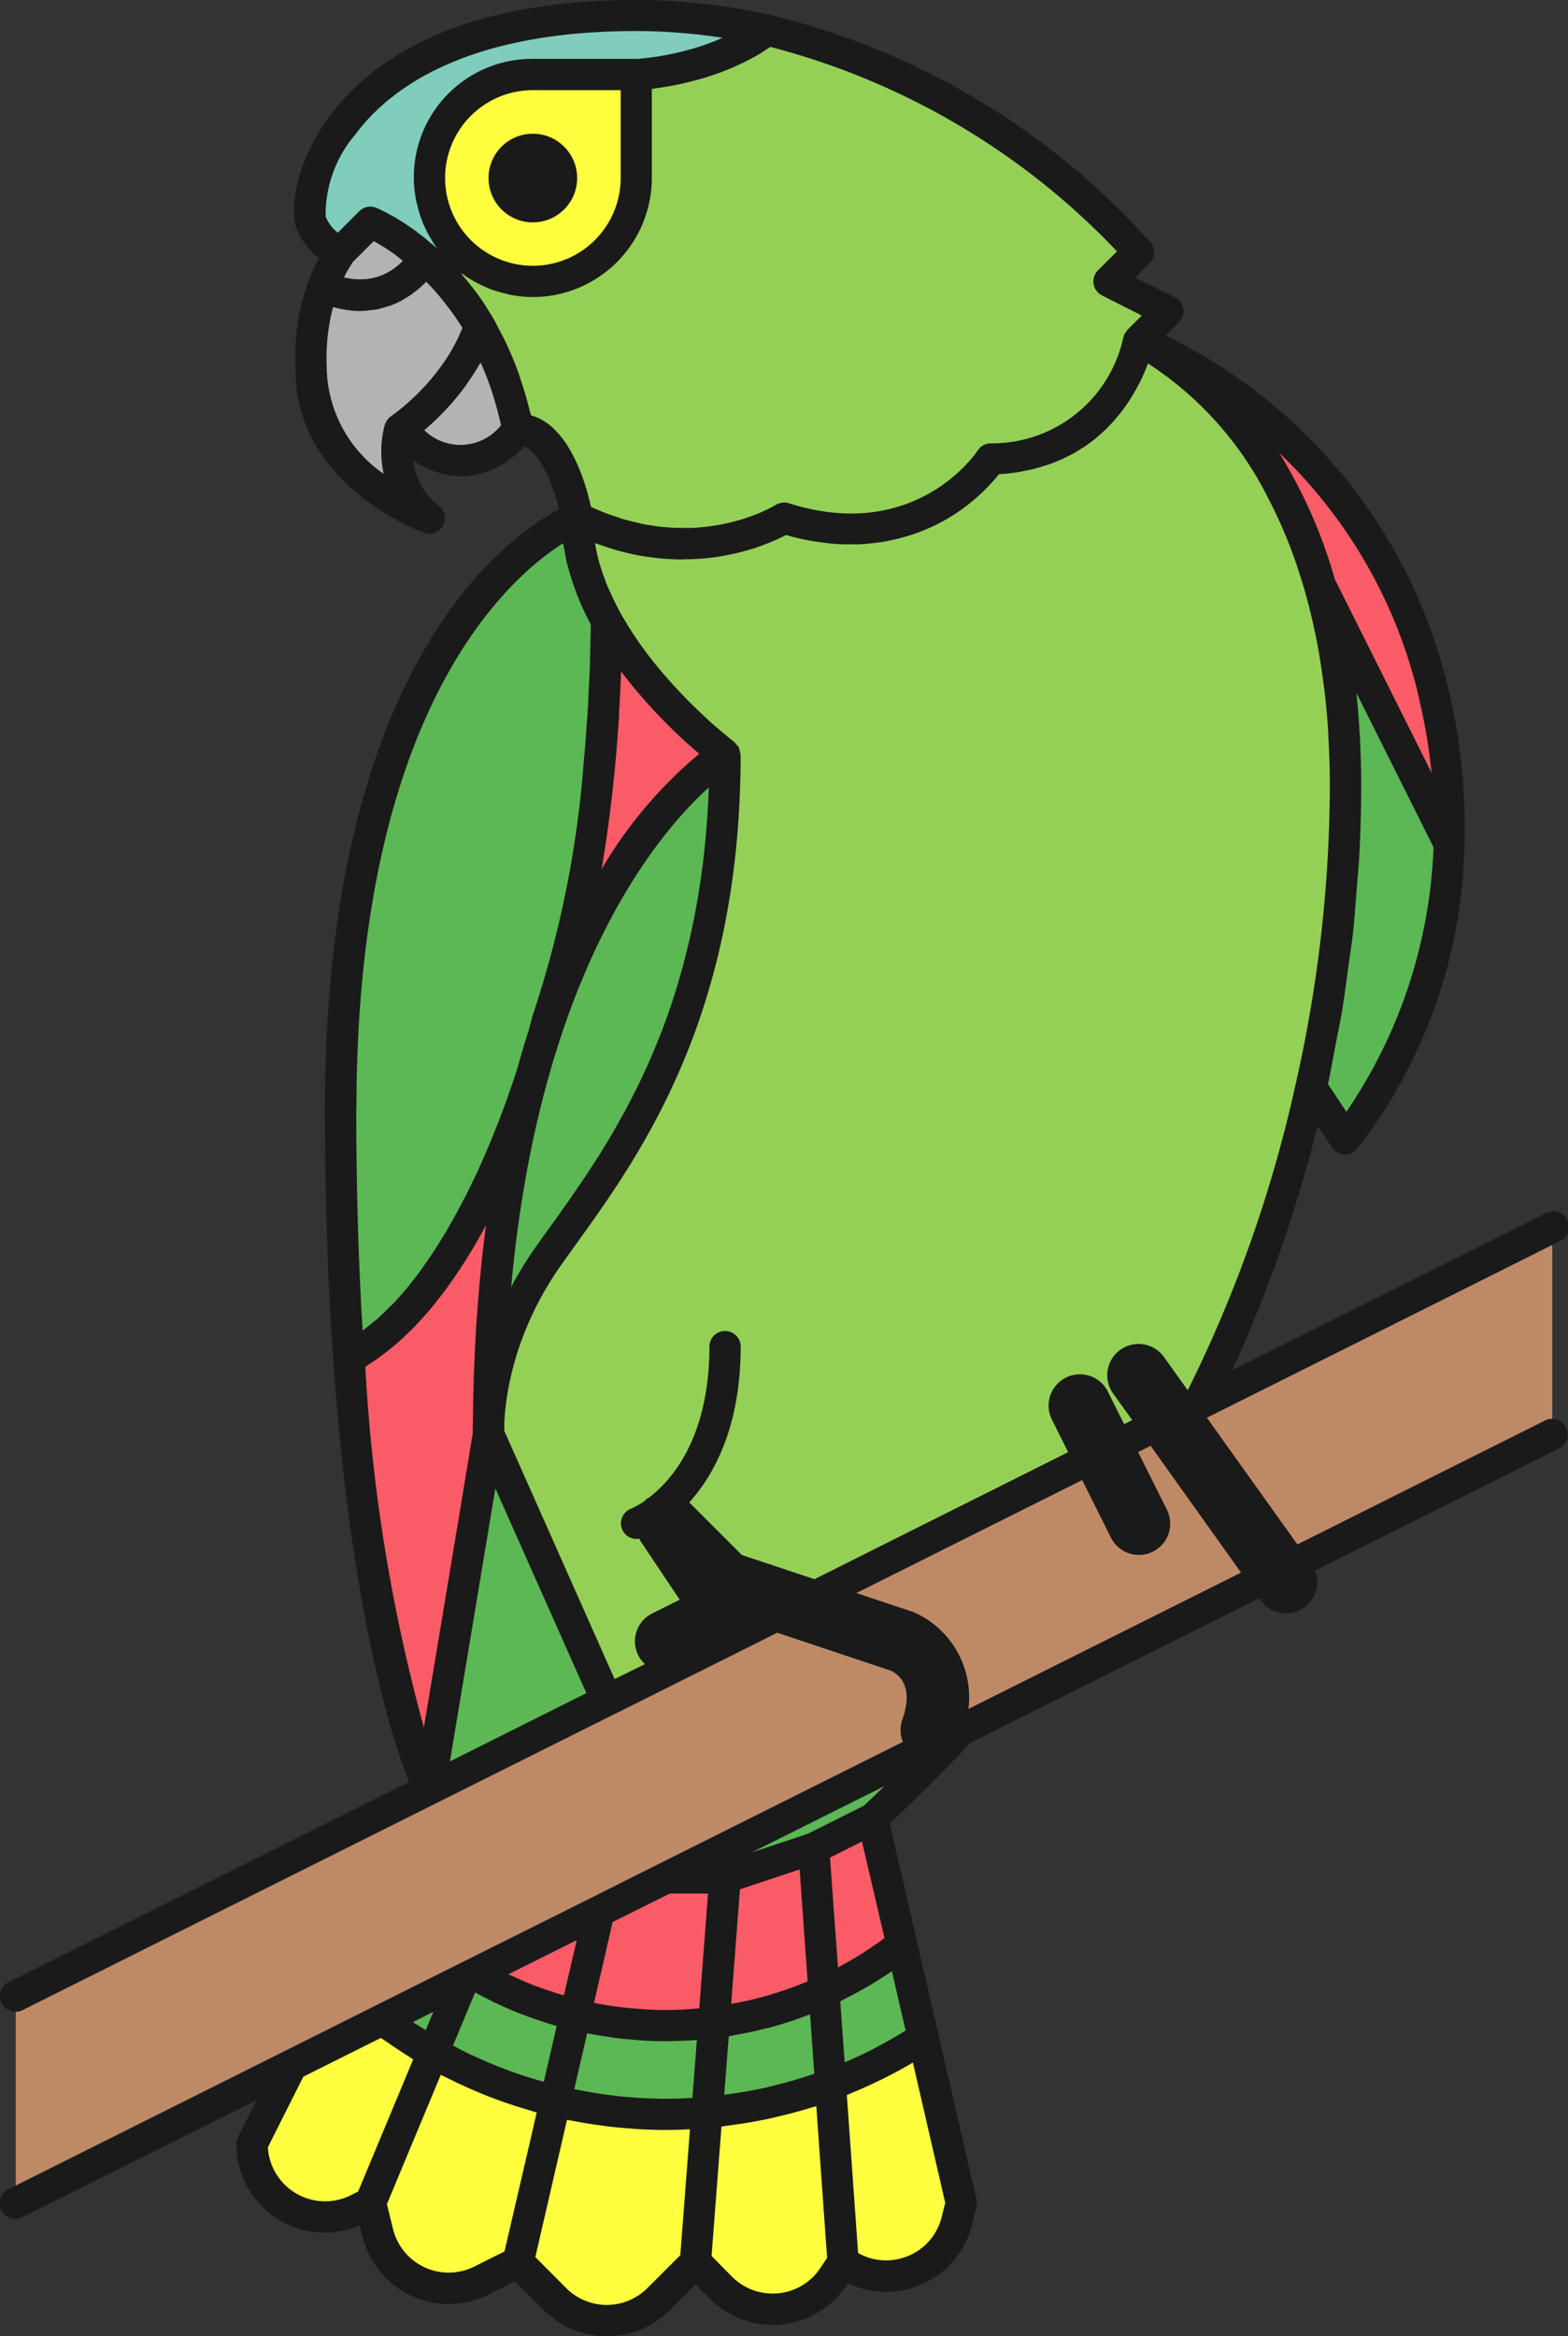 <svg id="Layer_1" data-name="Layer 1" xmlns="http://www.w3.org/2000/svg" viewBox="0 0 537.13 799.99"><rect x="0" y="0" width="537.13" height="799.99" fill="#333333" stroke="none"/><g id="Group_4408" data-name="Group 4408"><g id="Group_4406" data-name="Group 4406"><g id="Group_4306" data-name="Group 4306"><g id="Group_4305" data-name="Group 4305"><g id="Group_4304" data-name="Group 4304"><path id="Path_1586" data-name="Path 1586" d="M277.12,88.72a70.39,70.39,0,0,0-18.77-12.5L248.23,86.34a52.85,52.85,0,0,0-6.14,12A27,27,0,0,0,277.12,88.72Z" transform="translate(-131.46 -0.06)" fill="#b3b3b3"/></g></g></g><g id="Group_4309" data-name="Group 4309"><g id="Group_4308" data-name="Group 4308"><g id="Group_4307" data-name="Group 4307"><path id="Path_1587" data-name="Path 1587" d="M268.45,147.07c23.74,24.08,40.49,0,40.49,0a114.57,114.57,0,0,0-13.09-35.19A77.06,77.06,0,0,1,268.45,147.07Z" transform="translate(-131.46 -0.06)" fill="#b3b3b3"/></g></g></g><g id="Group_4312" data-name="Group 4312"><g id="Group_4311" data-name="Group 4311"><g id="Group_4310" data-name="Group 4310"><path id="Path_1588" data-name="Path 1588" d="M238.08,126.82c0,36,40.49,50.62,40.49,50.62a29.13,29.13,0,0,1-10.12-30.37,77,77,0,0,0,27.39-35.19,95.63,95.63,0,0,0-18.75-23.16,27,27,0,0,1-35,9.64A72.3,72.3,0,0,0,238.08,126.82Z" transform="translate(-131.46 -0.06)" fill="#b3b3b3"/></g></g></g><g id="Group_4315" data-name="Group 4315"><g id="Group_4314" data-name="Group 4314"><g id="Group_4313" data-name="Group 4313"><path id="Path_1589" data-name="Path 1589" d="M288.94,86.09l-7.14,7.15a105.7,105.7,0,0,1,27.14,53.83c15.13,0,20.24,30.37,20.24,30.37a75.29,75.29,0,0,0,70.86,0c47.76,15.17,70.85-20.25,70.85-20.25a51.62,51.62,0,0,0,50.62-40.49l10.12-10.12L511.38,96.46l10.13-10.12a252.75,252.75,0,0,0-127.28-76,90.58,90.58,0,0,1-44.8,15.24V61a35.44,35.44,0,0,1-60.49,25.06Z" transform="translate(-131.46 -0.06)" fill="#94d056"/></g></g></g><g id="Group_4318" data-name="Group 4318"><g id="Group_4317" data-name="Group 4317"><g id="Group_4316" data-name="Group 4316"><path id="Path_1590" data-name="Path 1590" d="M281.81,93.21,289,86.07A35.42,35.42,0,0,1,314,25.6h35.43a90.58,90.58,0,0,0,44.8-15.24,204,204,0,0,0-44.8-5c-104.85,0-114.76,62.5-111.34,70.86a16.79,16.79,0,0,0,10.12,10.12l10.12-10.12A75.16,75.16,0,0,1,281.81,93.21Z" transform="translate(-131.46 -0.06)" fill="#80cdbb"/></g></g></g><g id="Group_4321" data-name="Group 4321"><g id="Group_4320" data-name="Group 4320"><g id="Group_4319" data-name="Group 4319"><path id="Path_1591" data-name="Path 1591" d="M278.58,61a35.43,35.43,0,0,0,70.85,0V25.6H314A35.43,35.43,0,0,0,278.58,61Z" transform="translate(-131.46 -0.06)" fill="#ffff40"/></g></g></g><g id="Group_4324" data-name="Group 4324"><g id="Group_4323" data-name="Group 4323"><g id="Group_4322" data-name="Group 4322"><path id="Path_1592" data-name="Path 1592" d="M298.81,491.23c0-1.8.08-3.5.08-5.27A51.44,51.44,0,0,0,298.81,491.23Z" transform="translate(-131.46 -0.06)" fill="none"/></g></g></g><g id="Group_4327" data-name="Group 4327"><g id="Group_4326" data-name="Group 4326"><g id="Group_4325" data-name="Group 4325"><path id="Path_1593" data-name="Path 1593" d="M319.09,430.53c22-31.25,60.7-77.75,60.7-172.12,0,0-79.36,46.73-80.9,227.55A108.2,108.2,0,0,1,319.09,430.53Z" transform="translate(-131.46 -0.06)" fill="#5cb755"/></g></g></g><g id="Group_4330" data-name="Group 4330"><g id="Group_4329" data-name="Group 4329"><g id="Group_4328" data-name="Group 4328"><path id="Path_1594" data-name="Path 1594" d="M251,465c7.51,107.26,27.56,147.68,27.56,147.68l20.24-121.46a51.44,51.44,0,0,1,.08-5.27,450.73,450.73,0,0,1,16-121.81C306.6,390.94,285.66,446.75,251,465Z" transform="translate(-131.46 -0.06)" fill="#f95b67"/></g></g></g><g id="Group_4333" data-name="Group 4333"><g id="Group_4332" data-name="Group 4332"><g id="Group_4331" data-name="Group 4331"><path id="Path_1595" data-name="Path 1595" d="M491.14,217.92" transform="translate(-131.46 -0.06)" fill="none" stroke="#1a1a1a" stroke-linecap="round" stroke-linejoin="round" stroke-width="21.43"/></g></g></g><g id="Group_4336" data-name="Group 4336"><g id="Group_4335" data-name="Group 4335"><g id="Group_4334" data-name="Group 4334"><path id="Path_1596" data-name="Path 1596" d="M298.78,491.21l40.5,91.1L541.72,481.08a442.3,442.3,0,0,0,38.81-108.8,472.9,472.9,0,0,0,11.8-103.76c0-122.26-70.85-151.83-70.85-151.83a51.64,51.64,0,0,1-50.61,40.49s-23.1,35.41-70.86,20.24a75.23,75.23,0,0,1-70.86,0c0,43.29,50.61,81,50.61,81,0,94.4-38.64,140.9-60.7,172.11-1.24,1.77-2.39,3.52-3.49,5.26l-.94,1.54c-.82,1.3-1.53,2.59-2.25,3.87-.27.45-.55.95-.8,1.42-.91,1.7-1.78,3.39-2.57,5l-.08.2c-.77,1.61-1.45,3.19-2.1,4.75-.2.5-.38,1-.57,1.43-.48,1.2-.94,2.39-1.36,3.57-.16.42-.32.84-.46,1.27-.54,1.53-1,3.07-1.46,4.5l-.1.37c-.37,1.34-.75,2.65-1.08,3.92-.11.42-.2.83-.31,1.25-.24,1-.46,2-.66,2.93-.08.4-.16.75-.24,1.11-.24,1.25-.46,2.44-.65,3.57,0,.22-.06.41-.09.63-.14.92-.27,1.81-.38,2.65-.05.41-.09.75-.14,1.12-.08.65-.14,1.27-.19,1.86,0,.35-.1.68-.1,1-.06.75-.14,1.44-.14,2.08A53.08,53.08,0,0,0,298.78,491.21Z" transform="translate(-131.46 -0.06)" fill="#94d056"/></g></g></g><g id="Group_4339" data-name="Group 4339"><g id="Group_4338" data-name="Group 4338"><g id="Group_4337" data-name="Group 4337"><path id="Path_1597" data-name="Path 1597" d="M279.75,703,258.33,754.4l2.56,10.26a24.62,24.62,0,0,0,1.9,5.12A25,25,0,0,0,296.33,781l12.61-6.3,12.72-55.12A160.85,160.85,0,0,1,279.75,703Z" transform="translate(-131.46 -0.06)" fill="#ffff40"/></g></g></g><g id="Group_4342" data-name="Group 4342"><g id="Group_4341" data-name="Group 4341"><g id="Group_4340" data-name="Group 4340"><path id="Path_1598" data-name="Path 1598" d="M321.66,719.53l-12.72,55.12,12.68,12.68h0a25,25,0,0,0,35.35,0l12.69-12.68,3.94-51.26c-4.64.4-9.32.64-14.06.64A161.71,161.71,0,0,1,321.66,719.53Z" transform="translate(-131.46 -0.06)" fill="#ffff40"/></g></g></g><g id="Group_4345" data-name="Group 4345"><g id="Group_4344" data-name="Group 4344"><g id="Group_4343" data-name="Group 4343"><path id="Path_1599" data-name="Path 1599" d="M373.62,723.38l-3.95,51.26,8.8,8.8a25.45,25.45,0,0,0,3.82,3.13A25,25,0,0,0,417,779.63l3.33-5-4.34-60.7A161.2,161.2,0,0,1,373.62,723.38Z" transform="translate(-131.46 -0.06)" fill="#ffff40"/></g></g></g><g id="Group_4348" data-name="Group 4348"><g id="Group_4347" data-name="Group 4347"><g id="Group_4346" data-name="Group 4346"><path id="Path_1600" data-name="Path 1600" d="M415.94,713.93l4.34,60.71.85.56a24.71,24.71,0,0,0,7.82,3.46,25,25,0,0,0,30.3-18.2l1.52-6.07-13-56.5A160.4,160.4,0,0,1,415.94,713.93Z" transform="translate(-131.46 -0.06)" fill="#ffff40"/></g></g></g><g id="Group_4351" data-name="Group 4351"><g id="Group_4350" data-name="Group 4350"><g id="Group_4349" data-name="Group 4349"><path id="Path_1601" data-name="Path 1601" d="M328.51,690l-6.82,29.59a161.89,161.89,0,0,0,37.85,4.49c4.78,0,9.43-.24,14.07-.64L376,692.63A130.08,130.08,0,0,1,328.51,690Z" transform="translate(-131.46 -0.06)" fill="#5cb755"/></g></g></g><g id="Group_4354" data-name="Group 4354"><g id="Group_4353" data-name="Group 4353"><g id="Group_4352" data-name="Group 4352"><path id="Path_1602" data-name="Path 1602" d="M376,692.61l-2.37,30.78a161.2,161.2,0,0,0,42.33-9.46L413.67,682A130.87,130.87,0,0,1,376,692.61Z" transform="translate(-131.46 -0.06)" fill="#5cb755"/></g></g></g><g id="Group_4357" data-name="Group 4357"><g id="Group_4356" data-name="Group 4356"><g id="Group_4355" data-name="Group 4355"><path id="Path_1603" data-name="Path 1603" d="M410.16,632.93l20.25-10.12Q447.11,607,460.86,592.4L359.55,643.06h20.24Z" transform="translate(-131.46 -0.06)" fill="#5cb755"/></g></g></g><g id="Group_4360" data-name="Group 4360"><g id="Group_4359" data-name="Group 4359"><g id="Group_4358" data-name="Group 4358"><path id="Path_1604" data-name="Path 1604" d="M278.6,612.69l60.71-30.36-40.49-91.1L278.57,612.69Z" transform="translate(-131.46 -0.06)" fill="#5cb755"/></g></g></g><g id="Group_4363" data-name="Group 4363"><g id="Group_4362" data-name="Group 4362"><g id="Group_4361" data-name="Group 4361"><path id="Path_1605" data-name="Path 1605" d="M262.44,691.63l-31.08,15.54-13.5,27h0A25,25,0,0,0,254,756.53l4.29-2.14L279.75,703A163.55,163.55,0,0,1,262.44,691.63Z" transform="translate(-131.46 -0.06)" fill="#ffff40"/></g></g></g><g id="Group_4366" data-name="Group 4366"><g id="Group_4365" data-name="Group 4365"><g id="Group_4364" data-name="Group 4364"><path id="Path_1606" data-name="Path 1606" d="M262.42,691.62A161,161,0,0,0,279.75,703l10.54-25.31Z" transform="translate(-131.46 -0.06)" fill="#5cb755"/></g></g></g><g id="Group_4369" data-name="Group 4369"><g id="Group_4368" data-name="Group 4368"><g id="Group_4367" data-name="Group 4367"><path id="Path_1607" data-name="Path 1607" d="M290.29,677.68,279.75,703a161,161,0,0,0,41.91,16.54L328.49,690a130.72,130.72,0,0,1-34.76-14Z" transform="translate(-131.46 -0.06)" fill="#5cb755"/></g></g></g><g id="Group_4372" data-name="Group 4372"><g id="Group_4371" data-name="Group 4371"><g id="Group_4370" data-name="Group 4370"><path id="Path_1608" data-name="Path 1608" d="M440.35,665.9A131.71,131.71,0,0,1,413.67,682l2.27,31.91a161.48,161.48,0,0,0,31.79-16Z" transform="translate(-131.46 -0.06)" fill="#5cb755"/></g></g></g><g id="Group_4375" data-name="Group 4375"><g id="Group_4374" data-name="Group 4374"><g id="Group_4373" data-name="Group 4373"><path id="Path_1609" data-name="Path 1609" d="M293.73,676a130.72,130.72,0,0,0,34.76,14l8.17-35.45Z" transform="translate(-131.46 -0.06)" fill="#f95b67"/></g></g></g><g id="Group_4378" data-name="Group 4378"><g id="Group_4377" data-name="Group 4377"><g id="Group_4376" data-name="Group 4376"><path id="Path_1610" data-name="Path 1610" d="M336.66,654.5,328.49,690A130.46,130.46,0,0,0,376,692.61l3.81-49.55H359.55Z" transform="translate(-131.46 -0.06)" fill="#f95b67"/></g></g></g><g id="Group_4381" data-name="Group 4381"><g id="Group_4380" data-name="Group 4380"><g id="Group_4379" data-name="Group 4379"><path id="Path_1611" data-name="Path 1611" d="M379.79,643.06,376,692.61A130.87,130.87,0,0,0,413.67,682l-3.51-49.09Z" transform="translate(-131.46 -0.06)" fill="#f95b67"/></g></g></g><g id="Group_4384" data-name="Group 4384"><g id="Group_4383" data-name="Group 4383"><g id="Group_4382" data-name="Group 4382"><path id="Path_1612" data-name="Path 1612" d="M410.16,632.93,413.67,682a131.71,131.71,0,0,0,26.68-16.12l-9.94-43.09Z" transform="translate(-131.46 -0.06)" fill="#f95b67"/></g></g></g><g id="Group_4387" data-name="Group 4387"><g id="Group_4386" data-name="Group 4386"><g id="Group_4385" data-name="Group 4385"><path id="Path_1613" data-name="Path 1613" d="M663.21,491.22,136.87,754.39V683.55L663.21,420.37Z" transform="translate(-131.46 -0.06)" fill="#be8a66"/></g></g></g><g id="Group_4390" data-name="Group 4390"><g id="Group_4389" data-name="Group 4389"><g id="Group_4388" data-name="Group 4388"><path id="Path_1614" data-name="Path 1614" d="M339.27,212.5c-.69,87.6-20.21,137-20.21,137h.51c24-69.67,60.22-91.1,60.22-91.1A165.54,165.54,0,0,1,339.27,212.5Z" transform="translate(-131.46 -0.06)" fill="#f95b67"/></g></g></g><g id="Group_4393" data-name="Group 4393"><g id="Group_4392" data-name="Group 4392"><g id="Group_4391" data-name="Group 4391"><path id="Path_1615" data-name="Path 1615" d="M248.21,379.88c0,32.14,1.06,60.42,2.8,85.13,34.63-18.26,55.59-74.07,63.91-100.86.4-1.38.81-2.7,1.23-4,1.94-6.55,2.91-10.59,2.91-10.59s19.5-49.41,20.21-137a73.19,73.19,0,0,1-10.09-35.06S248.21,208.27,248.21,379.88Z" transform="translate(-131.46 -0.06)" fill="#5cb755"/></g></g></g><g id="Group_4396" data-name="Group 4396"><g id="Group_4395" data-name="Group 4395"><g id="Group_4394" data-name="Group 4394"><path id="Path_1616" data-name="Path 1616" d="M583.35,199.91a243.72,243.72,0,0,1,9,68.63,472.29,472.29,0,0,1-11.81,103.75L592.36,390a171.36,171.36,0,0,0,35.55-101Z" transform="translate(-131.46 -0.06)" fill="#5cb755"/></g></g></g><g id="Group_4399" data-name="Group 4399"><g id="Group_4398" data-name="Group 4398"><g id="Group_4397" data-name="Group 4397"><path id="Path_1617" data-name="Path 1617" d="M583.38,199.91,627.93,289a193.44,193.44,0,0,0-5.18-50.86A175.07,175.07,0,0,0,521.5,116.7S564.28,134.58,583.38,199.91Z" transform="translate(-131.46 -0.06)" fill="#f95b67"/></g></g></g><g id="Group_4402" data-name="Group 4402"><g id="Group_4401" data-name="Group 4401"><g id="Group_4400" data-name="Group 4400"><path id="Path_1618" data-name="Path 1618" d="M298.81,491.23c0-1.8.08-3.5.08-5.27A51.44,51.44,0,0,0,298.81,491.23Z" transform="translate(-131.46 -0.06)" fill="none"/></g></g></g><g id="Group_4405" data-name="Group 4405"><g id="Group_4404" data-name="Group 4404"><g id="Group_4403" data-name="Group 4403"><path id="Path_1619" data-name="Path 1619" d="M491.14,217.92" transform="translate(-131.46 -0.06)" fill="none" stroke="#1a1a1a" stroke-linecap="round" stroke-linejoin="round" stroke-width="21.43"/></g></g></g></g><g id="Group_4407" data-name="Group 4407"><circle id="Ellipse_146" data-name="Ellipse 146" cx="182.53" cy="60.97" r="15.18" fill="#1a1a1a"/><path id="Path_1620" data-name="Path 1620" d="M134.42,749.66a5.36,5.36,0,1,0,4.8,9.58l80.09-40L213,731.81a5.3,5.3,0,0,0-.57,2.4,30.3,30.3,0,0,0,42.24,27.91l1,3.89a30.7,30.7,0,0,0,2.3,6.21,30.37,30.37,0,0,0,40.73,13.58l9.16-4.58,10,9.95a30.38,30.38,0,0,0,42.93,0l8.9-8.9,5,5a30.28,30.28,0,0,0,21.43,8.89c1,0,2,0,3-.15a30.23,30.23,0,0,0,22.27-13.37l.54-.79a29.85,29.85,0,0,0,13,3,30.55,30.55,0,0,0,11-2.09,30,30,0,0,0,18.52-21l1.51-6.07a5.28,5.28,0,0,0,0-2.5l-13.05-56.51-7.38-32-9.28-40.15c9.62-9.19,18.95-18.48,27.75-27.76l98.84-49.42.5.72a10.71,10.71,0,0,0,18.62-10.25l83.6-41.79h0a5.36,5.36,0,0,0-4.79-9.59L575.89,528.9l-31-43.38,120.6-60.31a1.34,1.34,0,0,0,.24-.12,5.36,5.36,0,1,0-5-9.45L553.59,469.2a475.11,475.11,0,0,0,29.21-83.64l5,7.48a5.33,5.33,0,0,0,4.1,2.37h.35a5.34,5.34,0,0,0,4-1.83,175.2,175.2,0,0,0,36.88-104.32A199.44,199.44,0,0,0,627.83,237a179.9,179.9,0,0,0-97.07-122l4.55-4.54a5.44,5.44,0,0,0,1-1.38,5.35,5.35,0,0,0-2.39-7.19l-13.57-6.8,4.87-4.87a5.36,5.36,0,0,0,.34-7.21A255.75,255.75,0,0,0,395.34,5.2h0a211.65,211.65,0,0,0-46-5.14c-64.75,0-93.86,23.13-106.88,42.52-10.19,15.15-11.64,30.27-9.42,35.71a23.39,23.39,0,0,0,7.65,10.11A62.74,62.74,0,0,0,237,96.57a78,78,0,0,0-4.28,30.53c.16,39.12,42.23,54.77,44,55.42a5.36,5.36,0,0,0,5.16-9.22A23,23,0,0,1,273,157.68a30,30,0,0,0,16.43,5.5c.73,0,1.49,0,2.21-.1A30.61,30.61,0,0,0,311,152.93c5.77,2.3,10.09,13.6,12,21.52-17.2,9-80.22,52.54-80.22,205.47,0,30.15.94,58.92,2.82,85.51,6.14,87.86,20.55,131.12,26,144.77L134.44,678.76a5.36,5.36,0,1,0,4.79,9.59l141.71-70.86h0l60.7-30.34h.06l48.21-24.1,7.82-3.91,38.92,13c3.13,1.52,7.84,5.81,3.91,16.75a10.68,10.68,0,0,0,.2,7.63L348.2,642.77l-13.94,7-42.92,21.43-1.53.76-51.69,25.85-9.18,4.59h0l-94.47,47.24ZM293,703.77c-.87-.42-1.76-.87-2.64-1.33-1.26-.62-2.49-1.29-3.73-1.94l7.58-18.17c1.37.76,2.72,1.42,4.15,2.14.64.32,1.28.67,1.93,1q4,1.93,8.11,3.6c.57.24,1.16.44,1.74.67,2.18.85,4.39,1.64,6.6,2.38.91.3,1.84.58,2.73.86s1.78.58,2.67.84l-.87,3.84-3.52,15.24c-1.17-.32-2.33-.62-3.48-1-1-.3-2-.58-2.94-.9q-4.2-1.35-8.33-3c-.32-.12-.67-.23-1-.37-3-1.2-6-2.49-9-3.92Zm50,14c-4.55-.48-9.07-1.2-13.6-2.11l-1.22-.25,4.41-19.09c.42.09.86.14,1.28.22,1.73.33,3.47.6,5.21.87,1.22.18,2.44.39,3.67.55,1.83.23,3.67.38,5.52.53,1.22.1,2.45.23,3.68.3,2.56.15,5.11.23,7.67.23h.53c.93,0,1.9-.09,2.86-.09,2-.06,4.09-.12,6.17-.28a8.7,8.7,0,0,1,1,0l-1.52,19.76-1,.06c-2.8.16-5.52.26-8.11.26-4.74,0-9.51-.27-14.28-.71-.78-.07-1.55-.12-2.32-.21Zm51.76-3.07c-4.53,1-9.13,1.82-13.77,2.46-.45.07-.94.11-1.43.18l1.54-20c.65-.1,1.27-.29,1.92-.4q5.28-.92,10.45-2.22c.79-.2,1.59-.36,2.37-.57,4.12-1.12,8.18-2.47,12.18-4,.31-.13.64-.2.94-.31l1.43,20.32-1.9.64c-3.93,1.26-7.91,2.43-11.95,3.41-.6.15-1.18.32-1.78.46Zm36.08-13.13q-4.65,2.38-9.51,4.45l-.53.22-1.32-18.35-.17-2.56c.5-.24,1-.53,1.47-.78q3-1.49,5.82-3.1c.85-.48,1.7-.94,2.53-1.43,2.58-1.52,5.11-3.11,7.58-4.8l.28-.17,4.69,20.32-1.43.89c-2.39,1.45-4.81,2.82-7.27,4.13-.71.38-1.43.8-2.14,1.17Zm-157.19-8.6c-.24-.17-.47-.35-.72-.51l4.22-2.14,2.75-1.37-2.6,6.25c-.93-.58-1.87-1.11-2.79-1.71Zm40.29-13.25c-2-.79-4-1.66-5.93-2.56-.79-.35-1.6-.68-2.39-1.06l23.39-11.69-1.86,8.06-2.51,10.83c-.51-.15-1-.27-1.53-.43-1.88-.57-3.74-1.21-5.6-1.87-1.21-.42-2.4-.82-3.57-1.28Zm43.26-29.42,3.7-1.84H374l-3,39.28-1.23.11c-3.47.3-6.86.49-10.21.49-3.7,0-7.4-.22-11.1-.55-.71-.06-1.43-.11-2.14-.19q-5.35-.55-10.65-1.57l-.72-.17,6.38-27.67Zm37.5,33c-3.85,1.1-7.77,2-11.72,2.76-.33.07-.7.11-1.05.16l3-39.21,20.45-6.82,2.74,38.33-1.73.71q-4.76,1.9-9.65,3.42c-.69.2-1.34.46-2.06.65Zm39.7-71.62q-3.46,3.36-7,6.69l-19.2,9.6-14.24,4.75-5,1.66,11.6-5.8Zm.05,52-1.32,1c-1.61,1.16-3.25,2.27-4.92,3.35-.77.51-1.53,1-2.32,1.51q-3.27,2-6.64,3.83c-.26.13-.48.27-.72.39L417,653.07l-1.21-16.94,10.95-5.48ZM586.5,252.38c.3,5.3.5,10.66.51,16.17a466,466,0,0,1-11.68,102.58,454,454,0,0,1-37,105l-8.11-11.36-.05-.06a10.71,10.71,0,1,0-17.39,12.52l6.53,9.12-2.77,1.38-5.71-11.43h0a10.72,10.72,0,0,0-19.17,9.58l5.71,11.43-86.91,43.5-24.88-8.29-18-18c8.69-9.67,17.61-26.2,17.61-53.57a5.36,5.36,0,0,0-10.71,0c0,31.11-12.65,45.73-20.64,51.88a9.48,9.48,0,0,0-1,.57c-.19.15-.27.37-.44.53a26.77,26.77,0,0,1-4.85,2.77,5.36,5.36,0,0,0,2,10.34,5.24,5.24,0,0,0,.88-.16c.14.21.17.48.32.71l13.55,20.25-9.39,4.69a10.63,10.63,0,0,0-2.51,17.37L342,575,304.2,490v-1.61c0-.55,0-1.21.07-1.93v-.22h0c.05-1,.15-2.18.28-3.52l.05-.39a94.29,94.29,0,0,1,1.73-10.44v0a104.92,104.92,0,0,1,4.09-13.68l.18-.45a107.73,107.73,0,0,1,7-14.94l.95-1.63c1.48-2.51,3.06-5,4.86-7.58,1.56-2.21,3.2-4.48,4.91-6.86C351,395.3,385.17,347.8,385.17,258.42a254.62,254.62,0,0,1-.55-2.32,1.64,1.64,0,0,0-.14-.22L383,254.13l-.47-.36-.15-.13c-.29-.2-.69-.54-1.15-.91l-.25-.2c-1.18-1-2.81-2.32-4.79-4.05l0,0c-.95-.82-2-1.74-3-2.73l-.39-.35c-3.38-3.13-7.3-7-11.33-11.48l-.56-.64c-1.16-1.3-2.32-2.61-3.48-4-.2-.23-.4-.46-.6-.71-2.65-3.2-5.21-6.62-7.65-10.22-.27-.4-.52-.8-.78-1.19q-1.37-2.06-2.64-4.2c-.33-.55-.65-1.1-1-1.65-.51-.87-1-1.76-1.43-2.64q-1.51-2.85-2.77-5.67c-.33-.74-.67-1.5-1-2.21-.86-2.15-1.64-4.29-2.29-6.43-.13-.4-.29-.79-.4-1.19a60.41,60.41,0,0,1-1.58-7.15l.81.27c1.29.48,2.56.91,3.83,1.32.59.18,1.18.39,1.76.56,1.65.49,3.27.92,4.88,1.3.18,0,.36.09.53.13,1.79.41,3.54.74,5.26,1l1.52.2c1.22.17,2.41.33,3.57.45l1.81.14c1.06.08,2.1.14,3.13.18.59.05,1.18.05,1.76.05h1.19c.38,0,.72-.05,1.1-.05,1.43,0,2.82-.07,4.18-.16l1.6-.1c1.8-.16,3.55-.36,5.22-.61l.72-.13c1.44-.23,2.82-.5,4.15-.79l1.47-.33c1.08-.26,2.13-.53,3.13-.81l1.23-.34c1.32-.4,2.58-.8,3.74-1.21l.35-.14c1-.41,2-.75,2.94-1.13l.93-.39c.69-.29,1.33-.58,1.91-.85l.72-.33c.73-.35,1.41-.68,2-1a81.29,81.29,0,0,0,8.57,2c.88.17,1.73.26,2.59.39,1.88.28,3.68.51,5.45.65.95.08,1.9.12,2.86.16,1.54,0,3,0,4.53,0,1,0,2-.06,3-.13,1.21-.09,2.37-.22,3.54-.37s2.32-.27,3.43-.47c.52-.1,1-.22,1.5-.33a64.35,64.35,0,0,0,19.91-7.54,65.49,65.49,0,0,0,17.57-15.18c2.3-.12,4.45-.39,6.59-.71.66-.11,1.28-.26,1.92-.38,1.41-.27,2.81-.56,4.14-.91.72-.19,1.43-.41,2.14-.62,1.19-.36,2.34-.74,3.45-1.16.69-.26,1.35-.52,2-.8,1.07-.43,2.11-.92,3.11-1.43.59-.29,1.19-.58,1.75-.88,1.08-.6,2.1-1.22,3.1-1.86.41-.26.85-.51,1.25-.78,1.37-.93,2.65-1.9,3.87-2.9.26-.22.49-.45.75-.67.94-.81,1.85-1.62,2.7-2.46.44-.4.78-.8,1.15-1.2.67-.65,1.31-1.37,1.92-2.08.38-.44.73-.88,1.1-1.31.55-.69,1.09-1.35,1.6-2.06.33-.44.64-.87.95-1.31.49-.71,1-1.43,1.43-2.14.22-.38.48-.76.71-1.14.54-.88,1-1.75,1.49-2.6.12-.2.25-.4.35-.61.57-1,1.07-2.08,1.54-3.07l.34-.78c.32-.71.64-1.41.91-2.08.13-.33.24-.63.37-1s.27-.66.38-1a117.64,117.64,0,0,1,41.26,46.29l.46.9c1.2,2.31,2.36,4.74,3.49,7.24.4.89.79,1.77,1.18,2.69.92,2.12,1.8,4.33,2.66,6.6.57,1.49,1.14,3.09,1.66,4.59s1,3.06,1.52,4.61c.62,2,1.22,4,1.81,6.06q1.51,5.43,2.75,11.11c.23,1.09.48,2.12.71,3.24.88,4.35,1.62,8.84,2.25,13.4.16,1.12.32,2.24.47,3.39q.93,7.13,1.43,14.53c.07,1.05.12,2.12.17,3.19Zm-243-7.87c.05-1,.12-1.93.17-2.9.21-3.79.4-7.66.55-11.64A178.77,178.77,0,0,0,371,258.17a151,151,0,0,0-33.47,39.53c.23-1.34.45-2.71.68-4.14.08-.57.18-1.12.27-1.7.5-3.13,1-6.39,1.43-9.75.1-.77.2-1.57.3-2.35q.57-4.35,1.08-8.94c.09-.76.17-1.5.25-2.27.38-3.66.76-7.44,1.09-11.33.08-.83.14-1.69.2-2.53.27-3.3.5-6.69.72-10.16Zm-57.92,358.7,15.57-93.49,31.17,70.11-39.72,19.86Zm25.19-169.78c-.64,1-1.21,2-1.79,3-.42.71-.86,1.42-1.26,2.14L307,440c-.13.25-.3.51-.44.77a9.3,9.3,0,0,0,.09-1.05c10-106.77,50-154.1,67.59-170-.05,1.15-.06,2.34-.11,3.48q-.16,3.48-.4,6.85c-.17,2.59-.38,5.1-.62,7.59-.2,2.14-.43,4.28-.67,6.42-.3,2.4-.61,4.8-.95,7.14-.3,2.05-.61,4.08-.95,6.07-.38,2.28-.8,4.52-1.23,6.73-.38,1.92-.77,3.84-1.18,5.72-.47,2.15-1,4.25-1.5,6.33-.45,1.79-.9,3.61-1.38,5.36q-.84,3-1.74,6c-.51,1.68-1,3.37-1.55,5-.63,1.92-1.29,3.79-1.94,5.64-.57,1.57-1.12,3.15-1.7,4.67-.72,1.82-1.43,3.58-2.15,5.32-.6,1.49-1.19,2.92-1.8,4.35-.75,1.69-1.51,3.35-2.27,5-.63,1.35-1.25,2.72-1.89,4-.79,1.63-1.6,3.19-2.41,4.76-.63,1.24-1.27,2.51-1.92,3.72-.82,1.55-1.67,3-2.51,4.53-.64,1.14-1.28,2.3-1.92,3.4-.87,1.47-1.74,2.9-2.61,4.33-.63,1-1.25,2.09-1.88,3.1-.9,1.43-1.8,2.8-2.7,4.18-.59.91-1.19,1.86-1.78,2.76-1,1.44-1.92,2.82-2.86,4.2-.52.76-1.05,1.58-1.56,2.29-1.05,1.55-2.08,3-3.1,4.4l-1.19,1.7q-2.1,3-4.08,5.72c-1.72,2.39-3.38,4.7-4.95,6.92-1.31,1.85-2.51,3.67-3.65,5.5ZM276.66,591.56a583.65,583.65,0,0,1-20.05-123.49c.61-.37,1.19-.82,1.79-1.2,1-.66,2-1.28,3-2.05s2.25-1.65,3.2-2.42,1.84-1.49,2.86-2.38,2.1-1.87,3-2.75,1.76-1.68,2.73-2.67,2-2.1,2.85-3.06,1.66-1.84,2.58-2.92,1.87-2.29,2.69-3.32,1.57-2,2.43-3.13,1.76-2.42,2.52-3.51,1.47-2.1,2.28-3.31,1.65-2.54,2.37-3.68,1.37-2.18,2.14-3.44,1.52-2.58,2.2-3.79,1.35-2.37,2-3.57c.21-.44.48-.87.71-1.31-.68,5.1-1.3,10.38-1.84,15.81v.1q-.75,7.61-1.31,15.63c0,.3-.07.58-.07.87q-.5,7.47-.8,15.31c0,.51-.07,1-.07,1.51q-.32,8.35-.39,17.14v.15c0,.94-.09,1.74-.09,2.45v2.37L289.75,513,276.66,591.6Zm-23.1-211.68c0-136.72,52.09-182,70.81-193.81.16,1.12.45,2.32.65,3.42s.37,2.21.63,3.3c.12.52.31,1.05.44,1.57a89.62,89.62,0,0,0,7.75,19.5c0,2.3-.1,4.49-.15,6.74-.06,2.74-.09,5.53-.19,8.19-.08,2.13-.2,4.15-.3,6.23-.14,2.85-.25,5.75-.42,8.5-.09,1.55-.22,2.92-.33,4.41-.22,3.2-.44,6.42-.71,9.48-.06.64-.13,1.23-.19,1.86A358.92,358.92,0,0,1,314,347.56a5.48,5.48,0,0,0-.22.72s-.44,1.77-1.21,4.57c-1.3,4-2.55,8.25-3.75,12.59-.21.65-.39,1.2-.61,1.91v.07c-.54,1.6-1.12,3.35-1.74,5.17-.13.38-.28.78-.42,1.16-.51,1.49-1.06,3-1.63,4.6-.21.56-.44,1.16-.65,1.74-.55,1.46-1.1,2.94-1.7,4.46-.27.71-.56,1.43-.85,2.14-.57,1.44-1.15,2.89-1.76,4.37-.34.82-.7,1.66-1.06,2.49-.6,1.43-1.21,2.86-1.85,4.29-.4.9-.81,1.81-1.23,2.72-.63,1.39-1.3,2.78-2,4.21q-.67,1.43-1.38,2.85-1.06,2.08-2.14,4.16c-.5.94-1,1.9-1.52,2.86-.74,1.38-1.5,2.74-2.28,4.1-.54.95-1.07,1.91-1.63,2.85q-1.21,2.06-2.49,4.06c-.56.91-1.12,1.82-1.7,2.71-.91,1.4-1.86,2.75-2.81,4.11-.55.79-1.09,1.61-1.66,2.39-1.14,1.59-2.35,3.12-3.57,4.64-.38.48-.76,1-1.15,1.48-1.62,1.95-3.28,3.83-5,5.62-.48.51-1,.95-1.47,1.43-1.26,1.26-2.52,2.5-3.83,3.65-.71.61-1.42,1.14-2.14,1.72-.92.77-1.88,1.55-2.86,2.26-1.47-23.8-2.19-49.24-2.19-75.77Zm23.25-232.5c.2-.16.45-.41.65-.58.87-.74,1.77-1.57,2.75-2.48l1.48-1.43c1.21-1.18,2.45-2.47,3.73-3.9.3-.33.59-.6.89-1,1.54-1.75,3.09-3.69,4.61-5.77.43-.58.82-1.2,1.24-1.81,1.1-1.6,2.17-3.27,3.2-5,.24-.41.52-.76.76-1.18l.13.28q2.1,4.76,3.77,9.8c.1.33.19.67.3,1,.93,2.92,1.74,5.92,2.46,9,.1.45.22.9.32,1.35a17.74,17.74,0,0,1-26.29,1.72Zm-33.4-21.07a68.24,68.24,0,0,1,2.13-21.06c.23.06.46.08.72.14a36.78,36.78,0,0,0,4.54.89,2.46,2.46,0,0,0,.46.08,33.65,33.65,0,0,0,3.62.22c.25,0,.46-.07.71-.07,1,0,2-.13,3-.27.67-.08,1.34-.13,2-.25a28.14,28.14,0,0,0,3-.81c.45-.15,1-.25,1.43-.42A31.1,31.1,0,0,0,269,103c.29-.16.52-.33.8-.49.94-.54,1.84-1.09,2.68-1.69.41-.28.74-.58,1.12-.86.64-.5,1.28-1,1.85-1.49.35-.33.64-.62,1-.94s.71-.64,1-1l.18.17a87.47,87.47,0,0,1,6,6.81c.34.43.66.87,1,1.3a89.85,89.85,0,0,1,5.22,7.51v.05c0,.13-.1.28-.16.42a55.42,55.42,0,0,1-2.81,5.87q-.21.41-.45.81c-1,1.82-2.14,3.56-3.28,5.2l-.52.71c-1.16,1.6-2.34,3.08-3.53,4.51l-.51.6c-1.19,1.37-2.37,2.65-3.51,3.8l-.45.45c-1.14,1.12-2.24,2.17-3.25,3.07l-.33.29c-1,.86-1.93,1.66-2.72,2.28l-.2.17L266.24,142l-.07.05-.72.51a5.56,5.56,0,0,0-1.48,1.54q-.15.27-.27.54a4.64,4.64,0,0,0-.41.8,35.61,35.61,0,0,0-.39,16.89,45.11,45.11,0,0,1-19.51-35.54,4.51,4.51,0,0,0,0-.52ZM344.07,61A30.07,30.07,0,1,1,314,30.93h30.07ZM267.65,87.94c.58.4,1.22,1,1.82,1.42-.16.17-.3.34-.47.5l-.55.51a21.61,21.61,0,0,1-5.36,3.57,7.65,7.65,0,0,1-.71.32,19.27,19.27,0,0,1-3.23,1l-.24.07a21.64,21.64,0,0,1-3.85.37h-1a24.2,24.2,0,0,1-3.79-.45c-.22,0-.46-.07-.71-.12l-.26-.09a44,44,0,0,1,3.08-5.32l7.09-7.08c.88.47,2,1.12,3.17,1.84l.5.31c1.22.77,2.6,1.68,4,2.72ZM253,46.34c12-16.25,38.42-35.63,96.43-35.65A197.46,197.46,0,0,1,379,13l-.37.16a84.36,84.36,0,0,1-10.45,3.73h0a96.1,96.1,0,0,1-18.28,3.33h-.08l-.63,0H314a40,40,0,0,0-7.88.72,40.51,40.51,0,0,0-32.18,47.41c.13.79.35,1.5.53,2.22a39.1,39.1,0,0,0,1.47,4.84,22.13,22.13,0,0,0,1,2.36,39,39,0,0,0,2.36,4.42c.41.67.79,1.35,1.24,2,.19.28.32.58.52.85l-.22-.2-.16-.15h0c-.59-.52-1.16-1-1.74-1.46s-1.41-1.22-2.08-1.76-1.34-1-1.94-1.48-1.17-.9-1.81-1.37-1.31-.88-1.84-1.25-1-.72-1.6-1.09-1.17-.72-1.63-1-.85-.55-1.39-.85-1-.52-1.43-.78L264.06,73,263,72.47,262.1,72l-.94-.43-.35-.15a3,3,0,0,0-.56-.24,5.35,5.35,0,0,0-5.71,1.19l-7.36,7.37A13.18,13.18,0,0,1,243,74.16,42.46,42.46,0,0,1,253,46.31Zm269.59,61.77L517.67,113v0a2.5,2.5,0,0,0-.18.23s-.07.11-.11.17a2.67,2.67,0,0,0-.32.43,4.68,4.68,0,0,0-.43.75c0,.08-.13.13-.13.21a2.25,2.25,0,0,0-.06.36,3,3,0,0,0-.21.6,46,46,0,0,1-45.49,36.12,5.33,5.33,0,0,0-4.35,2.43c-.85,1.29-21.64,31.77-64.74,18.07a5.33,5.33,0,0,0-1.63-.25c-.15,0-.3.05-.45.06a3.81,3.81,0,0,1-.47.07,5.34,5.34,0,0,0-1.94.71l-1,.57-.62.35-.8.39c-.28.14-.53.28-.86.43l-1.09.49-1.12.51-1.3.51-1.43.55c-.49.19-1.05.36-1.58.54s-1,.37-1.61.55l-1.85.52c-.6.16-1.13.33-1.8.49s-1.45.32-2.1.46-1.25.29-2,.43-1.61.25-2.32.36-1.33.21-2.15.31-1.74.16-2.52.23-1.49.12-2.36.17-1.83,0-2.68,0-1.61,0-2.56,0-1.95-.1-2.85-.16-1.78-.11-2.75-.22-2-.26-2.94-.41-1.95-.25-2.94-.47l-3-.72c-1-.24-2.1-.52-3.12-.78s-2-.61-3.12-1-2.28-.75-3.3-1.13-2.1-.85-3.17-1.29c-.76-.31-1.54-.67-2.32-1-1.7-7.83-7.26-27.64-20.51-31.35-.16-.69-.41-1.29-.58-2q-1.18-4.8-2.71-9.38c-.4-1.14-.72-2.3-1.12-3.42q-2-5.43-4.42-10.54c-.64-1.32-1.34-2.57-2-3.87s-1.35-2.64-2.06-3.9c-.61-1.09-1.33-2.15-2-3.23s-1.15-1.89-1.77-2.79A101,101,0,0,0,290,94.45c-.26-.29-.46-.63-.71-.92.4.3.85.51,1.25.81.73.5,1.48,1,2.25,1.42A38.09,38.09,0,0,0,297,98c.82.35,1.62.74,2.47,1.06a38.13,38.13,0,0,0,4.82,1.43c.76.19,1.5.43,2.28.57a41.81,41.81,0,0,0,7.41.72A40.84,40.84,0,0,0,354.75,61V30.49l1.69-.24.93-.13,2-.31,1.87-.33c.61-.11,1.19-.21,1.83-.34,1.23-.25,2.52-.54,3.85-.86l1.62-.41c1.09-.27,2.14-.57,3.24-.88.51-.15,1-.29,1.54-.46q2.36-.72,4.77-1.6l1.11-.43c1.35-.52,2.69-1.07,4-1.67.5-.21,1-.43,1.48-.66,1.7-.79,3.39-1.62,5.07-2.56l.23-.13c1.6-.9,3.17-1.9,4.71-2.94.22-.15.46-.26.67-.41a250.31,250.31,0,0,1,118.73,70l-6.53,6.53a5.46,5.46,0,0,0-1,1.39,5.37,5.37,0,0,0,2.43,7.18Zm95,131.29a195.22,195.22,0,0,1,4.27,25.31l-33.15-66.3a168.94,168.94,0,0,0-19.08-43.31,168.68,168.68,0,0,1,48,84.27ZM586.37,371.28c1-4.54,1.75-9.06,2.62-13.57.73-3.83,1.56-7.63,2.2-11.43.86-5.15,1.48-10.3,2.19-15.44.48-3.53,1.07-7.07,1.47-10.6.65-5.71,1-11.38,1.47-17.09.19-2.95.54-5.92.71-8.86q.72-12.94.72-25.76c0-5-.16-9.84-.38-14.57,0-.94-.1-1.88-.16-2.81-.26-4.74-.62-9.36-1.1-13.8l26.42,52.85a172.26,172.26,0,0,1-29.86,90.58ZM556.59,538.54l-93.4,46.7a31.78,31.78,0,0,0-18.61-33.09c-.23-.08-.44-.17-.67-.24l-19.09-6.36,77.35-38.68,9.75,19.51.09.16a10.71,10.71,0,1,0,19.07-9.75l-9.74-19.5,4.28-2.14ZM442.06,772.73a19.37,19.37,0,0,1-16.65-1.2l-3.86-54.07c.56-.21,1.09-.49,1.64-.72q4.13-1.69,8.15-3.63c.78-.38,1.56-.71,2.32-1.09q5-2.49,9.92-5.34l.6-.33,11.07,48-1.2,4.83a19.46,19.46,0,0,1-12,13.57Zm-66.85-.18,3.4-44.32c1.67-.21,3.33-.47,5-.71.77-.11,1.53-.2,2.3-.32,3.32-.52,6.63-1.14,9.9-1.86l2.1-.51q3.93-.92,7.79-2c1-.28,1.94-.56,2.9-.86s1.67-.45,2.49-.71l.9,12.66,2.8,39.28-2.31,3.47a19.35,19.35,0,0,1-2.44,3,19.66,19.66,0,0,1-27.8,0Zm-60.37.38,10.85-47c.85.17,1.7.29,2.55.46,1.2.23,2.41.45,3.62.65,1.88.32,3.79.6,5.71.85,1.16.15,2.34.32,3.5.45,2.09.23,4.17.4,6.26.56,1,.07,2,.17,3,.23,3.08.17,6.16.27,9.23.27,2.5,0,5.08-.08,7.74-.21h.51l-3.31,43.1-11.29,11.28a19.66,19.66,0,0,1-27.78,0ZM264,754.8l18.45-44.28c1.09.57,2.21,1.07,3.31,1.61s1.95,1,2.93,1.43q4.31,2,8.71,3.8c.33.12.64.27,1,.4,3.26,1.28,6.56,2.44,9.89,3.51.93.31,1.9.58,2.86.88,1.39.41,2.73.88,4.16,1.25l-2.7,11.75L304.28,771l-10.36,5.18a19.9,19.9,0,0,1-4,1.49,19.65,19.65,0,0,1-23.82-14.31Zm-28.65-43.62,7.86-3.94,18.69-9.34c.71.49,1.47.92,2.18,1.43q3.45,2.4,7,4.65c.65.4,1.27.87,1.92,1.26L254.14,750.5l-2.53,1.26a19.64,19.64,0,0,1-28.39-16.42Z" transform="translate(-131.46 -0.06)" fill="#1a1a1a"/></g></g></svg>